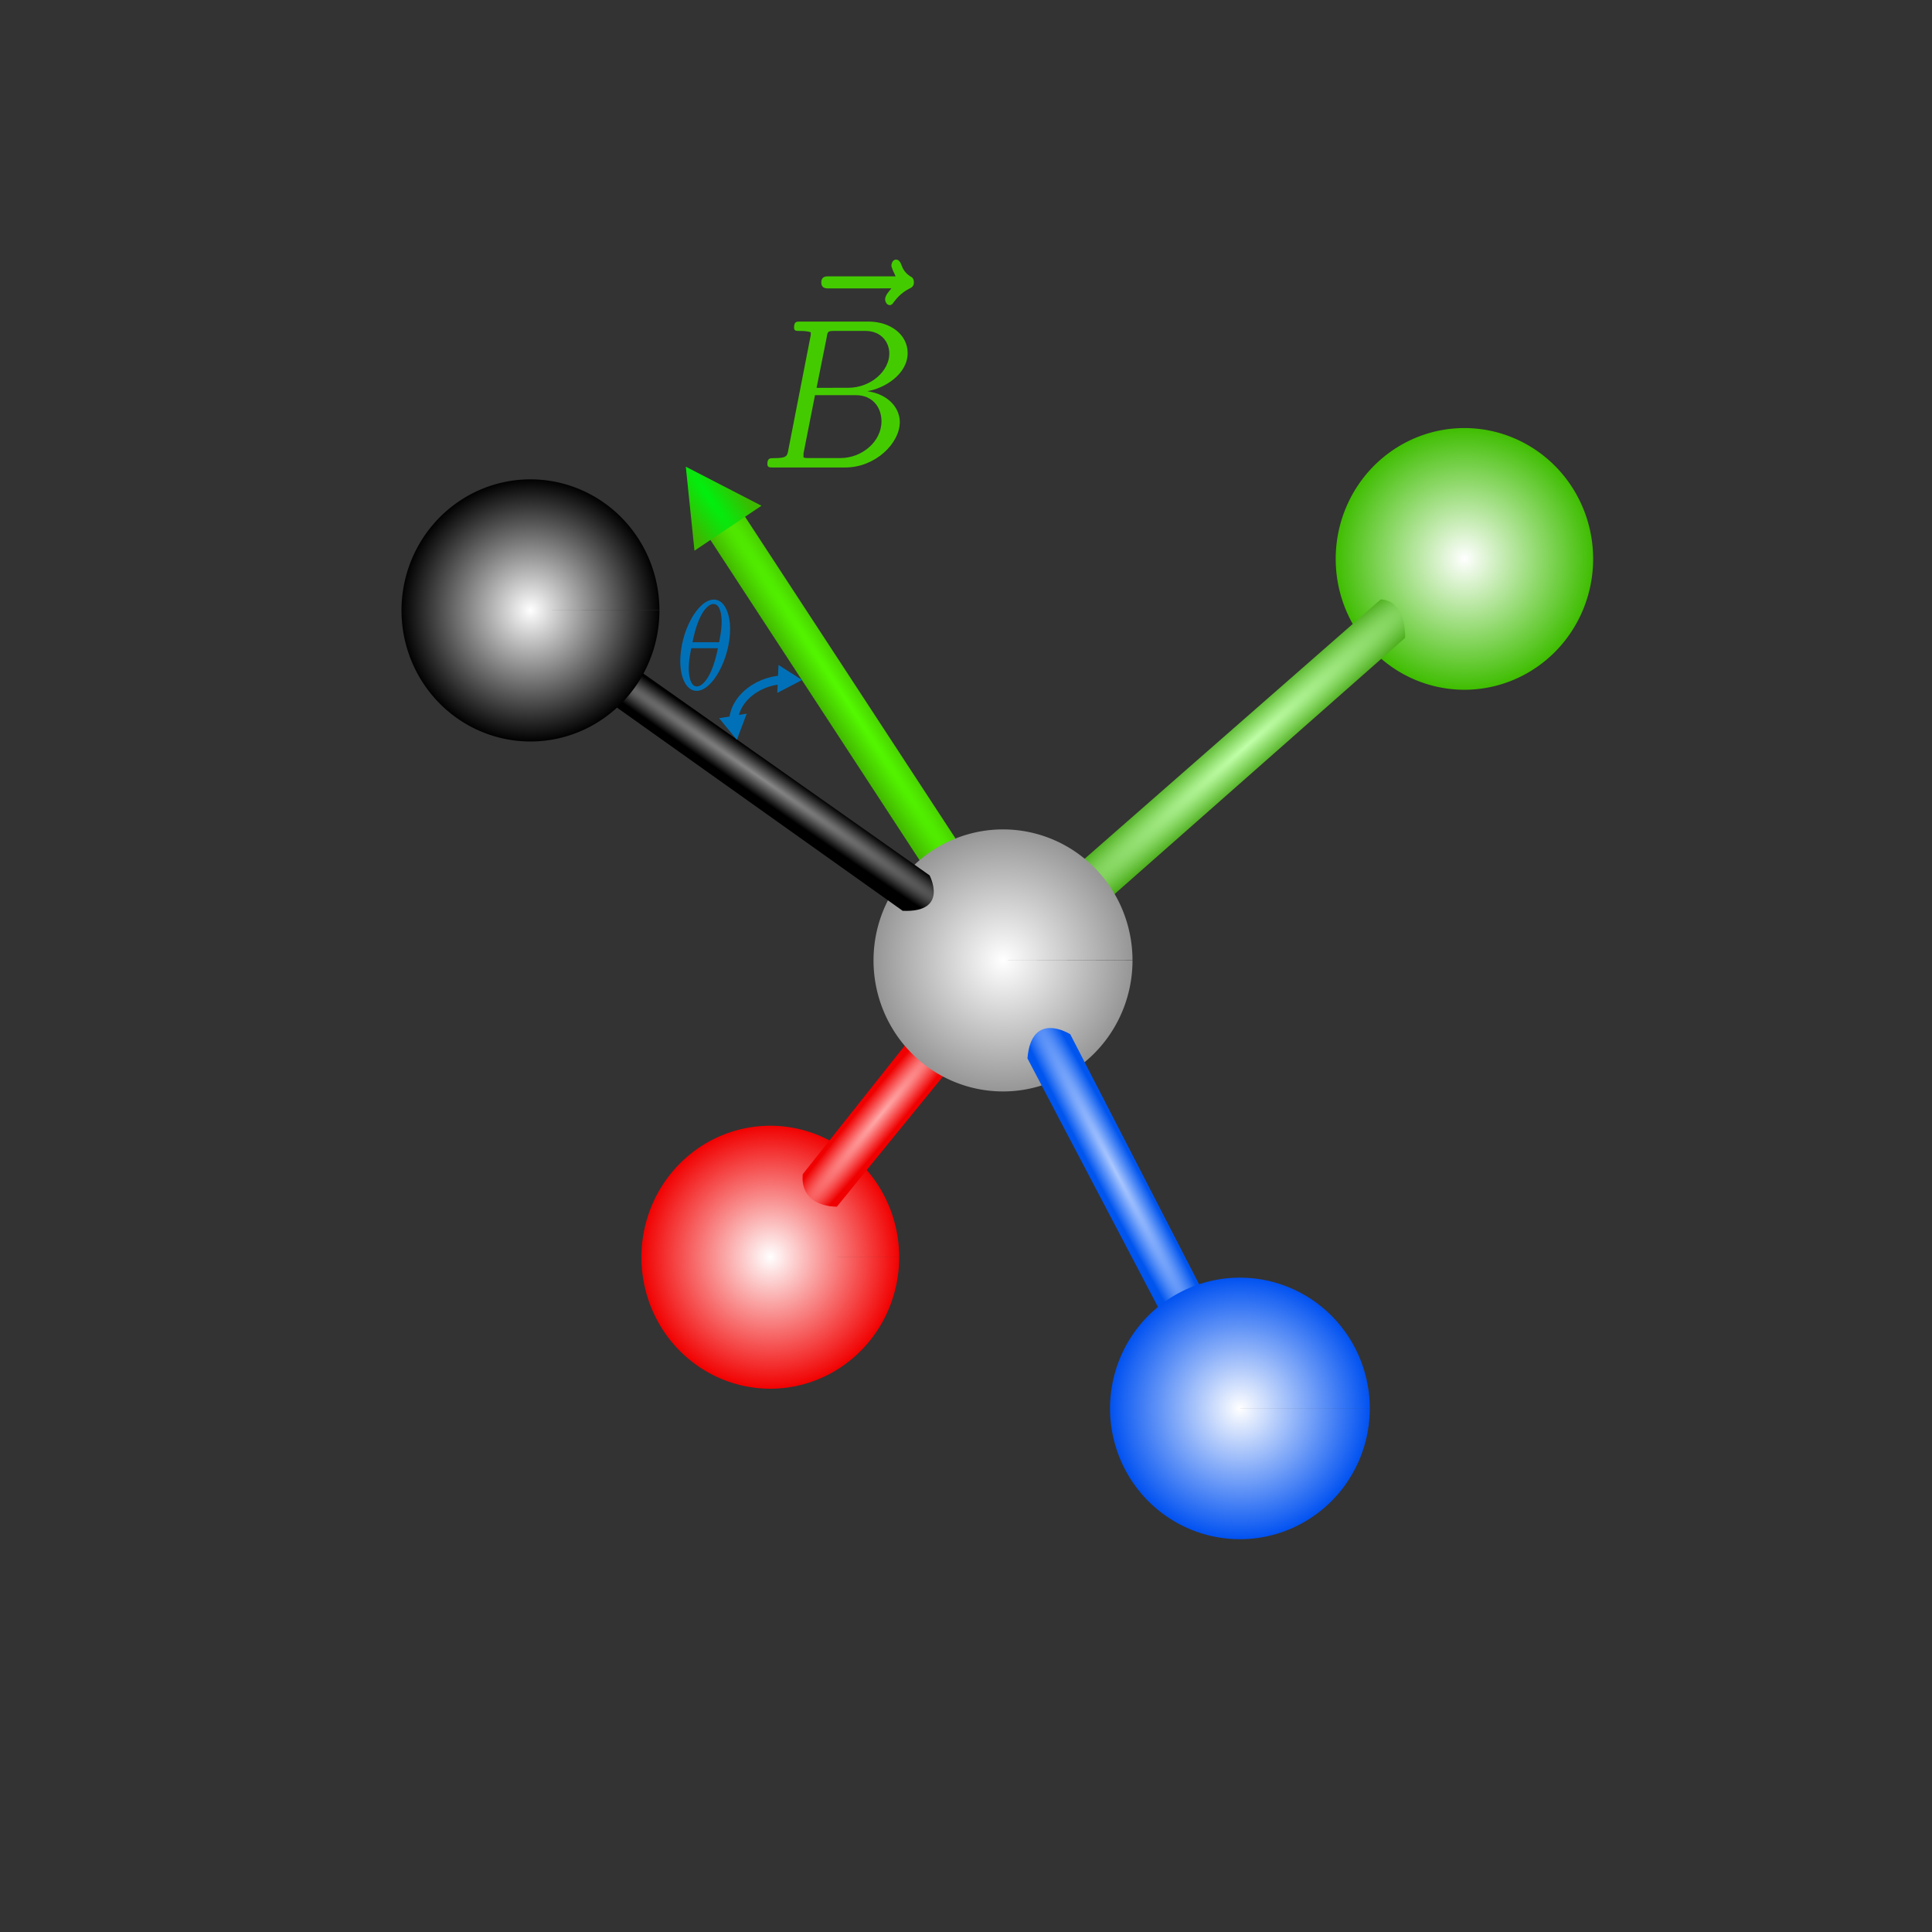 <?xml version="1.0" encoding="UTF-8" standalone="no"?>
<!-- Created with Inkscape (http://www.inkscape.org/) -->

<svg
   width="300mm"
   height="300mm"
   viewBox="0 0 300 300"
   version="1.1"
   id="svg226401"
   inkscape:version="1.2.1 (9c6d41e410, 2022-07-14, custom)"
   sodipodi:docname="direction_mag.svg"
   xmlns:inkscape="http://www.inkscape.org/namespaces/inkscape"
   xmlns:sodipodi="http://sodipodi.sourceforge.net/DTD/sodipodi-0.dtd"
   xmlns:xlink="http://www.w3.org/1999/xlink"
   xmlns="http://www.w3.org/2000/svg"
   xmlns:svg="http://www.w3.org/2000/svg">
  <rect x="0" y="0" width="300" height="300" fill="#333333" stroke="none"/>
  <sodipodi:namedview
     id="namedview226403"
     pagecolor="#ffffff"
     bordercolor="#000000"
     borderopacity="0.25"
     inkscape:showpageshadow="2"
     inkscape:pageopacity="0.0"
     inkscape:pagecheckerboard="0"
     inkscape:deskcolor="#d1d1d1"
     inkscape:document-units="mm"
     showgrid="false"
     inkscape:zoom="0.92130576"
     inkscape:cx="316.94147"
     inkscape:cy="383.15184"
     inkscape:window-width="1904"
     inkscape:window-height="1016"
     inkscape:window-x="5"
     inkscape:window-y="53"
     inkscape:window-maximized="1"
     inkscape:current-layer="layer1" />
  <defs
     id="defs226398">
    <linearGradient
       inkscape:collect="always"
       id="linearGradient10420">
      <stop
         style="stop-color:#ffffff;stop-opacity:1;"
         offset="0"
         id="stop10416" />
      <stop
         style="stop-color:#000000;stop-opacity:1;"
         offset="1"
         id="stop10418" />
    </linearGradient>
    <linearGradient
       inkscape:collect="always"
       id="linearGradient10306">
      <stop
         style="stop-color:#ffffff;stop-opacity:1;"
         offset="0"
         id="stop10302" />
      <stop
         style="stop-color:#f10000;stop-opacity:1;"
         offset="1"
         id="stop10304" />
    </linearGradient>
    <linearGradient
       inkscape:collect="always"
       id="linearGradient10036">
      <stop
         style="stop-color:#ffffff;stop-opacity:1;"
         offset="0"
         id="stop10032" />
      <stop
         style="stop-color:#0051f1;stop-opacity:1;"
         offset="1"
         id="stop10034" />
    </linearGradient>
    <linearGradient
       inkscape:collect="always"
       id="linearGradient8930">
      <stop
         style="stop-color:#ffffff;stop-opacity:1;"
         offset="0"
         id="stop8926" />
      <stop
         style="stop-color:#3ebd00;stop-opacity:1;"
         offset="1"
         id="stop8928" />
    </linearGradient>
    <linearGradient
       inkscape:collect="always"
       id="linearGradient75510">
      <stop
         style="stop-color:#ffffff;stop-opacity:1;"
         offset="0"
         id="stop75506" />
      <stop
         style="stop-color:#969696;stop-opacity:1;"
         offset="1"
         id="stop75508" />
    </linearGradient>
    <linearGradient
       inkscape:collect="always"
       id="linearGradient75751">
      <stop
         style="stop-color:#888888;stop-opacity:1;"
         offset="0"
         id="stop75747" />
      <stop
         style="stop-color:#000000;stop-opacity:1;"
         offset="1"
         id="stop75749" />
    </linearGradient>
    <linearGradient
       inkscape:collect="always"
       id="linearGradient75916">
      <stop
         style="stop-color:#ffa9a9;stop-opacity:1;"
         offset="0"
         id="stop75912" />
      <stop
         style="stop-color:#f00000;stop-opacity:1;"
         offset="1"
         id="stop75914" />
    </linearGradient>
    <linearGradient
       inkscape:collect="always"
       id="linearGradient71485">
      <stop
         style="stop-color:#acc8ff;stop-opacity:1;"
         offset="0"
         id="stop71481" />
      <stop
         style="stop-color:#0055ef;stop-opacity:1;"
         offset="1"
         id="stop71483" />
    </linearGradient>
    <clipPath
       id="clipPath4831">
      <path
         clip-rule="nonzero"
         d="M 5,1 H 8 V 5.008 H 5 Z m 0,0"
         id="path295523" />
    </clipPath>
    <radialGradient
       inkscape:collect="always"
       xlink:href="#linearGradient75916"
       id="radialGradient75918-7-1"
       cx="463.457"
       cy="47.701"
       fx="463.457"
       fy="47.701"
       r="0.593"
       gradientTransform="matrix(4.015,3.429,-42.048,50.902,281.566,-3844.029)"
       gradientUnits="userSpaceOnUse" />
    <radialGradient
       inkscape:collect="always"
       xlink:href="#linearGradient204168"
       id="radialGradient204170"
       cx="709.085"
       cy="519.491"
       fx="709.085"
       fy="519.491"
       r="51.773"
       gradientTransform="matrix(0.995,-0.873,0.063,0.075,-544.786,695.971)"
       gradientUnits="userSpaceOnUse" />
    <linearGradient
       inkscape:collect="always"
       id="linearGradient204168">
      <stop
         style="stop-color:#c1ffa9;stop-opacity:1;"
         offset="0"
         id="stop204164" />
      <stop
         style="stop-color:#359e00;stop-opacity:1;"
         offset="1"
         id="stop204166" />
    </linearGradient>
    <radialGradient
       inkscape:collect="always"
       xlink:href="#linearGradient75510"
       id="radialGradient75512-5-52-04"
       cx="468.11"
       cy="43.287"
       fx="468.11"
       fy="43.287"
       r="0.991"
       gradientTransform="matrix(20.283,0,0,20.522,-9338.86,-739.19)"
       gradientUnits="userSpaceOnUse" />
    <radialGradient
       inkscape:collect="always"
       xlink:href="#linearGradient71485"
       id="radialGradient88723-5"
       cx="27.298"
       cy="138.686"
       fx="27.298"
       fy="138.686"
       r="0.4"
       gradientTransform="matrix(-6.978,3.584,-58.378,-110.005,8459.872,15340.148)"
       gradientUnits="userSpaceOnUse" />
    <radialGradient
       inkscape:collect="always"
       xlink:href="#linearGradient75751"
       id="radialGradient61270"
       cx="553.425"
       cy="528.997"
       fx="553.425"
       fy="528.997"
       r="56.332"
       gradientTransform="matrix(1.202,0.832,-0.027,0.04,-533.17,-361.063)"
       gradientUnits="userSpaceOnUse" />
    <radialGradient
       inkscape:collect="always"
       xlink:href="#linearGradient8930"
       id="radialGradient8936"
       cx="227.395"
       cy="86.787"
       fx="227.395"
       fy="86.787"
       r="20.12"
       gradientTransform="matrix(1,0,0,1.016,0,-1.421)"
       gradientUnits="userSpaceOnUse" />
    <radialGradient
       inkscape:collect="always"
       xlink:href="#linearGradient10036"
       id="radialGradient10038"
       cx="192.533"
       cy="218.7"
       fx="192.533"
       fy="218.7"
       r="20.297"
       gradientTransform="matrix(1,0,0,1.007,0,-1.53)"
       gradientUnits="userSpaceOnUse" />
    <radialGradient
       inkscape:collect="always"
       xlink:href="#linearGradient10306"
       id="radialGradient10308"
       cx="119.611"
       cy="195.222"
       fx="119.611"
       fy="195.222"
       r="20.143"
       gradientTransform="matrix(1,0,0,1.02,0,-3.95)"
       gradientUnits="userSpaceOnUse" />
    <radialGradient
       inkscape:collect="always"
       xlink:href="#linearGradient10420"
       id="radialGradient10422"
       cx="82.37"
       cy="94.786"
       fx="82.37"
       fy="94.786"
       r="20.158"
       gradientTransform="matrix(1,0,0,1.016,0,-1.539)"
       gradientUnits="userSpaceOnUse" />
    <radialGradient
       inkscape:collect="always"
       xlink:href="#linearGradient76539"
       id="radialGradient76541-9"
       cx="464.515"
       cy="45.511"
       fx="464.515"
       fy="45.511"
       r="0.098"
       gradientTransform="matrix(33.411,-21.99,640.424,974.547,-44533.384,-34026.833)"
       gradientUnits="userSpaceOnUse" />
    <linearGradient
       inkscape:collect="always"
       id="linearGradient76539">
      <stop
         style="stop-color:#54fa00;stop-opacity:1;"
         offset="0"
         id="stop76535" />
      <stop
         style="stop-color:#43ba00;stop-opacity:1;"
         offset="1"
         id="stop76537" />
    </linearGradient>
    <radialGradient
       inkscape:collect="always"
       xlink:href="#linearGradient76547"
       id="radialGradient76549-8-6"
       cx="464.497"
       cy="44.543"
       fx="464.497"
       fy="44.543"
       r="0.157"
       gradientTransform="matrix(-107.938,-158.774,26.424,-17.964,49069.742,74627.333)"
       gradientUnits="userSpaceOnUse" />
    <linearGradient
       inkscape:collect="always"
       id="linearGradient76547">
      <stop
         style="stop-color:#00f00f;stop-opacity:1;"
         offset="0"
         id="stop76543" />
      <stop
         style="stop-color:#3db800;stop-opacity:1;"
         offset="1"
         id="stop76545" />
    </linearGradient>
    <clipPath
       id="clipPath3015">
      <path
         clip-rule="nonzero"
         d="M 0,1 H 5 V 4.859 H 0 Z m 0,0"
         id="path378313" />
    </clipPath>
  </defs>
  <g
     inkscape:label="Layer 1"
     inkscape:groupmode="layer"
     id="layer1">
    <path
       style="fill:url(#radialGradient76541-9);fill-opacity:1;stroke-width:11.031;stroke-linecap:butt;stroke-linejoin:round"
       d="m 109.656,82.835 5.449,-3.495 38.469,58.81 c 0,0 0.612,-4.262 0,0 -0.612,4.262 -5.428,3.624 -5.428,3.624 z"
       id="path73887-4" />
    <path
       style="fill:url(#radialGradient10308);fill-opacity:1;stroke:#0071b8;stroke-width:0.265;stroke-opacity:0"
       id="path10040"
       sodipodi:type="arc"
       sodipodi:cx="119.61092"
       sodipodi:cy="195.22159"
       sodipodi:rx="20.010841"
       sodipodi:ry="20.418465"
       sodipodi:start="0"
       sodipodi:end="6.2829898"
       sodipodi:arc-type="slice"
       d="m 139.622,195.222 a 20.011,20.418 0 0 1 -20.01,20.418 20.011,20.418 0 0 1 -20.012,-20.416 20.011,20.418 0 0 1 20.008,-20.42 20.011,20.418 0 0 1 20.014,20.414 l -20.011,0.004 z" />
    <path
       style="fill:url(#radialGradient8936);fill-opacity:1;stroke:#0071b8;stroke-width:0.265;stroke-opacity:0"
       id="path8872"
       sodipodi:type="arc"
       sodipodi:cx="227.39497"
       sodipodi:cy="86.787239"
       sodipodi:rx="19.98811"
       sodipodi:ry="20.317667"
       sodipodi:start="0"
       sodipodi:end="6.2829898"
       sodipodi:arc-type="slice"
       d="m 247.383,86.787 a 19.988,20.318 0 0 1 -19.987,20.318 19.988,20.318 0 0 1 -19.989,-20.316 19.988,20.318 0 0 1 19.985,-20.32 19.988,20.318 0 0 1 19.991,20.314 l -19.988,0.004 z" />
    <path
       style="fill:url(#radialGradient75918-7-1);fill-opacity:1;stroke-width:5.412;stroke-linecap:butt;stroke-linejoin:round"
       d="m 124.65,182.322 c -0.466,5.25 5.304,5.046 5.304,5.046 l 18.742,-23.007 -5.902,-4.902 z"
       id="path75910-7-84" />
    <path
       style="fill:url(#radialGradient204170);fill-opacity:1;stroke-width:0.489"
       d="m 168.033,133.689 4.862,5.296 45.298,-39.953 c 0,0 0,6.209 0,0 0,-6.209 -3.804,-5.943 -3.804,-5.943 z"
       id="path204162" />
    <path
       style="fill:url(#radialGradient75512-5-52-04);fill-opacity:1;stroke-width:5.412;stroke-linecap:butt;stroke-linejoin:round"
       id="path75504-2-744-17"
       sodipodi:type="arc"
       sodipodi:cx="155.74815"
       sodipodi:cy="149.13416"
       sodipodi:rx="20.108189"
       sodipodi:ry="20.345144"
       sodipodi:start="0"
       sodipodi:end="6.2814657"
       sodipodi:arc-type="slice"
       d="m 175.856,149.134 a 20.108,20.345 0 0 1 -20.1,20.345 20.108,20.345 0 0 1 -20.117,-20.328 20.108,20.345 0 0 1 20.082,-20.363 20.108,20.345 0 0 1 20.134,20.31 l -20.108,0.035 z" />
    <path
       style="fill:url(#radialGradient88723-5);fill-opacity:1;stroke-width:8.912;stroke-linecap:butt;stroke-linejoin:round"
       d="m 159.543,164.347 c 0.627,-7.57 6.645,-3.749 6.645,-3.749 l 20.714,40.192 -6.471,3.33 z"
       id="path88715-6"
       sodipodi:nodetypes="ccccc" />
    <path
       style="fill:url(#radialGradient61270);fill-opacity:1;stroke-width:0.489"
       d="m 140.168,141.429 c 7.268,0.309 4.174,-5.506 4.174,-5.506 l -50.91,-35.897 -3.012,6.021 z"
       id="path61166"
       sodipodi:nodetypes="ccccc" />
    <path
       style="fill:url(#radialGradient10038);fill-opacity:1;stroke:#0071b8;stroke-width:0.265;stroke-opacity:0"
       id="path8990"
       sodipodi:type="arc"
       sodipodi:cx="192.53261"
       sodipodi:cy="218.69991"
       sodipodi:rx="20.164757"
       sodipodi:ry="20.30678"
       sodipodi:start="0"
       sodipodi:end="6.2829898"
       sodipodi:arc-type="slice"
       d="m 212.697,218.7 a 20.165,20.307 0 0 1 -20.164,20.307 20.165,20.307 0 0 1 -20.166,-20.305 20.165,20.307 0 0 1 20.162,-20.309 20.165,20.307 0 0 1 20.168,20.303 l -20.165,0.004 z" />
    <path
       style="fill:url(#radialGradient10422);fill-opacity:1;stroke:#0071b8;stroke-width:0.265;stroke-opacity:0"
       id="path10310"
       sodipodi:type="arc"
       sodipodi:cx="82.370255"
       sodipodi:cy="94.786125"
       sodipodi:rx="20.025394"
       sodipodi:ry="20.352795"
       sodipodi:start="0"
       sodipodi:end="6.2814657"
       sodipodi:arc-type="slice"
       d="M 102.396,94.786 A 20.025,20.353 0 0 1 82.379,115.139 20.025,20.353 0 0 1 62.345,94.804 20.025,20.353 0 0 1 82.344,74.433 20.025,20.353 0 0 1 102.396,94.751 l -20.025,0.035 z" />
    <path
       style="fill:url(#radialGradient76549-8-6);fill-opacity:1;stroke-width:10.584;stroke-linecap:butt;stroke-linejoin:round"
       d="m 107.841,85.506 10.403,-6.976 -11.754,-6.064 z"
       id="path73798-0-7"
       sodipodi:nodetypes="cccc" />
    <g
       inkscape:label=""
       transform="matrix(14.734,0,0,18.843,119.156,40.313)"
       id="g157004"
       style="fill:#44cb00;fill-opacity:1;stroke-linecap:butt;stroke-linejoin:round">
      <g
         fill="#000000"
         fill-opacity="1"
         id="g156994"
         transform="matrix(0.353,0,0,0.353,-0.215,-0.002)"
         style="fill:#44cb00;fill-opacity:1;stroke-linecap:butt;stroke-linejoin:round">
        <g
           id="g156992"
           transform="translate(1.001,3.599)"
           style="fill:#44cb00;fill-opacity:1;stroke-linecap:butt;stroke-linejoin:round">
          <path
             d="m 3.312,-2.922 c -0.031,0.031 -0.188,0.156 -0.188,0.25 0,0.078 0.062,0.141 0.141,0.141 0.031,0 0.078,-0.016 0.109,-0.062 0.062,-0.062 0.203,-0.219 0.484,-0.328 0.047,-0.016 0.125,-0.047 0.125,-0.141 0,-0.094 -0.062,-0.125 -0.109,-0.141 C 3.688,-3.297 3.641,-3.406 3.594,-3.5 3.578,-3.531 3.531,-3.594 3.453,-3.594 c -0.094,0 -0.141,0.078 -0.141,0.141 0,0.047 0.078,0.172 0.125,0.25 h -2 c -0.078,0 -0.219,0 -0.219,0.141 0,0.141 0.141,0.141 0.219,0.141 z m 0,0"
             id="path156990"
             style="fill:#44cb00;fill-opacity:1;stroke-linecap:butt;stroke-linejoin:round" />
        </g>
      </g>
      <g
         clip-path="url(#clipPath3015)"
         id="g157002"
         transform="matrix(0.353,0,0,0.353,-0.215,-0.002)"
         style="fill:#44cb00;fill-opacity:1;stroke-linecap:butt;stroke-linejoin:round">
        <g
           fill="#000000"
           fill-opacity="1"
           id="g157000"
           style="fill:#44cb00;fill-opacity:1;stroke-linecap:butt;stroke-linejoin:round">
          <g
             id="g156998"
             transform="translate(0,4.858)"
             style="fill:#44cb00;fill-opacity:1;stroke-linecap:butt;stroke-linejoin:round">
            <path
               d="m 1.234,-0.406 c -0.031,0.141 -0.047,0.188 -0.422,0.188 -0.125,0 -0.203,0 -0.203,0.141 C 0.609,0 0.688,0 0.766,0 H 2.938 c 0.891,0 1.625,-0.562 1.625,-1.062 0,-0.297 -0.297,-0.641 -0.969,-0.719 0.5,-0.062 1.203,-0.391 1.203,-0.891 0,-0.422 -0.5,-0.734 -1.172,-0.734 H 1.578 c -0.094,0 -0.172,0 -0.172,0.141 0,0.078 0.062,0.078 0.172,0.078 0.062,0 0.219,0 0.328,0.031 0,0.062 0,0.078 -0.016,0.125 z M 2.078,-1.859 2.375,-3.016 C 2.406,-3.172 2.406,-3.188 2.609,-3.188 H 3.531 c 0.484,0 0.719,0.266 0.719,0.531 0,0.391 -0.531,0.797 -1.234,0.797 z M 1.844,-0.219 c -0.047,0 -0.109,0 -0.156,-0.016 0,-0.047 0,-0.047 0,-0.094 L 2.031,-1.688 H 3.25 c 0.516,0 0.766,0.297 0.766,0.609 0,0.484 -0.594,0.859 -1.219,0.859 z m 0,0"
               id="path156996"
               style="fill:#44cb00;fill-opacity:1;stroke-linecap:butt;stroke-linejoin:round" />
          </g>
        </g>
      </g>
    </g>
    <path
       sodipodi:type="spiral"
       style="fill:#0071b8;fill-opacity:0;fill-rule:evenodd;stroke:#0071b8;stroke-opacity:1"
       id="path72737"
       sodipodi:cx="405.05402"
       sodipodi:cy="239.14481"
       sodipodi:expansion="1"
       sodipodi:revolution="0.62594736"
       sodipodi:radius="7.0880208"
       sodipodi:argument="-17.688507"
       sodipodi:t0="0.56027859"
       d="m 401.181,238.267 c -0.656,-3.186 2.464,-5.651 5.377,-5.755 0.379,-0.014 0.759,0.005 1.135,0.056"
       transform="matrix(1.387,0,0,1.356,-442.419,-209.718)" />
    <path
       sodipodi:type="star"
       style="fill:#0071b8;fill-opacity:1"
       id="path72791-4"
       inkscape:flatsided="true"
       sodipodi:sides="3"
       sodipodi:cx="406.0285"
       sodipodi:cy="251.20316"
       sodipodi:r1="4.7321639"
       sodipodi:r2="2.366082"
       sodipodi:arg1="1.0680189"
       sodipodi:arg2="2.1152165"
       inkscape:rounded="0"
       inkscape:randomized="0"
       d="m 408.309,255.35 -7.011,-4.245 7.182,-3.95 z"
       inkscape:transform-center-x="-2.1816817"
       inkscape:transform-center-y="-0.20979912"
       transform="matrix(0.275,-0.452,0.452,0.275,-103.161,219.923)" />
    <path
       sodipodi:type="star"
       style="fill:#0071b8;fill-opacity:1"
       id="path72791"
       inkscape:flatsided="true"
       sodipodi:sides="3"
       sodipodi:cx="406.0285"
       sodipodi:cy="251.20316"
       sodipodi:r1="4.7321639"
       sodipodi:r2="2.366082"
       sodipodi:arg1="1.0680189"
       sodipodi:arg2="2.1152165"
       inkscape:rounded="0"
       inkscape:randomized="0"
       d="m 408.309,255.35 -7.011,-4.245 7.182,-3.95 z"
       inkscape:transform-center-x="0.77096603"
       inkscape:transform-center-y="1.6672325"
       transform="matrix(0.499,0.176,-0.176,0.499,-44.385,-84.407)" />
    <g
       inkscape:label=""
       transform="matrix(2.337,0,0,2.972,105.63,93.101)"
       id="g73458"
       style="fill:#0071b8;fill-opacity:1;stroke:#0071b8;stroke-opacity:0">
      <g
         fill="#000000"
         fill-opacity="1"
         id="g12"
         transform="matrix(1.333,0,0,1.333,-0.708,0.075)"
         style="fill:#0071b8;fill-opacity:1;stroke:#0071b8;stroke-opacity:0">
        <g
           id="use10"
           transform="translate(0,3.459)"
           style="fill:#0071b8;fill-opacity:1;stroke:#0071b8;stroke-opacity:0">
          <path
             d="m 3.016,-2.359 c 0,-0.609 -0.281,-1.156 -0.812,-1.156 -0.797,0 -1.672,1.25 -1.672,2.422 0,0.672 0.328,1.156 0.812,1.156 0.812,0 1.672,-1.297 1.672,-2.422 z m -1.875,0.516 c 0.312,-1.234 0.812,-1.5 1.047,-1.5 0.281,0 0.406,0.312 0.406,0.703 0,0.156 -0.016,0.359 -0.125,0.797 z m 1.266,0.234 c -0.297,1.188 -0.797,1.5 -1.047,1.5 -0.375,0 -0.406,-0.562 -0.406,-0.703 0,-0.203 0.031,-0.438 0.125,-0.797 z m 0,0"
             id="path18"
             style="fill:#0071b8;fill-opacity:1;stroke:#0071b8;stroke-opacity:0" />
        </g>
      </g>
    </g>
  </g>
  <g
     inkscape:groupmode="layer"
     id="layer2"
     inkscape:label="red" />
</svg>
